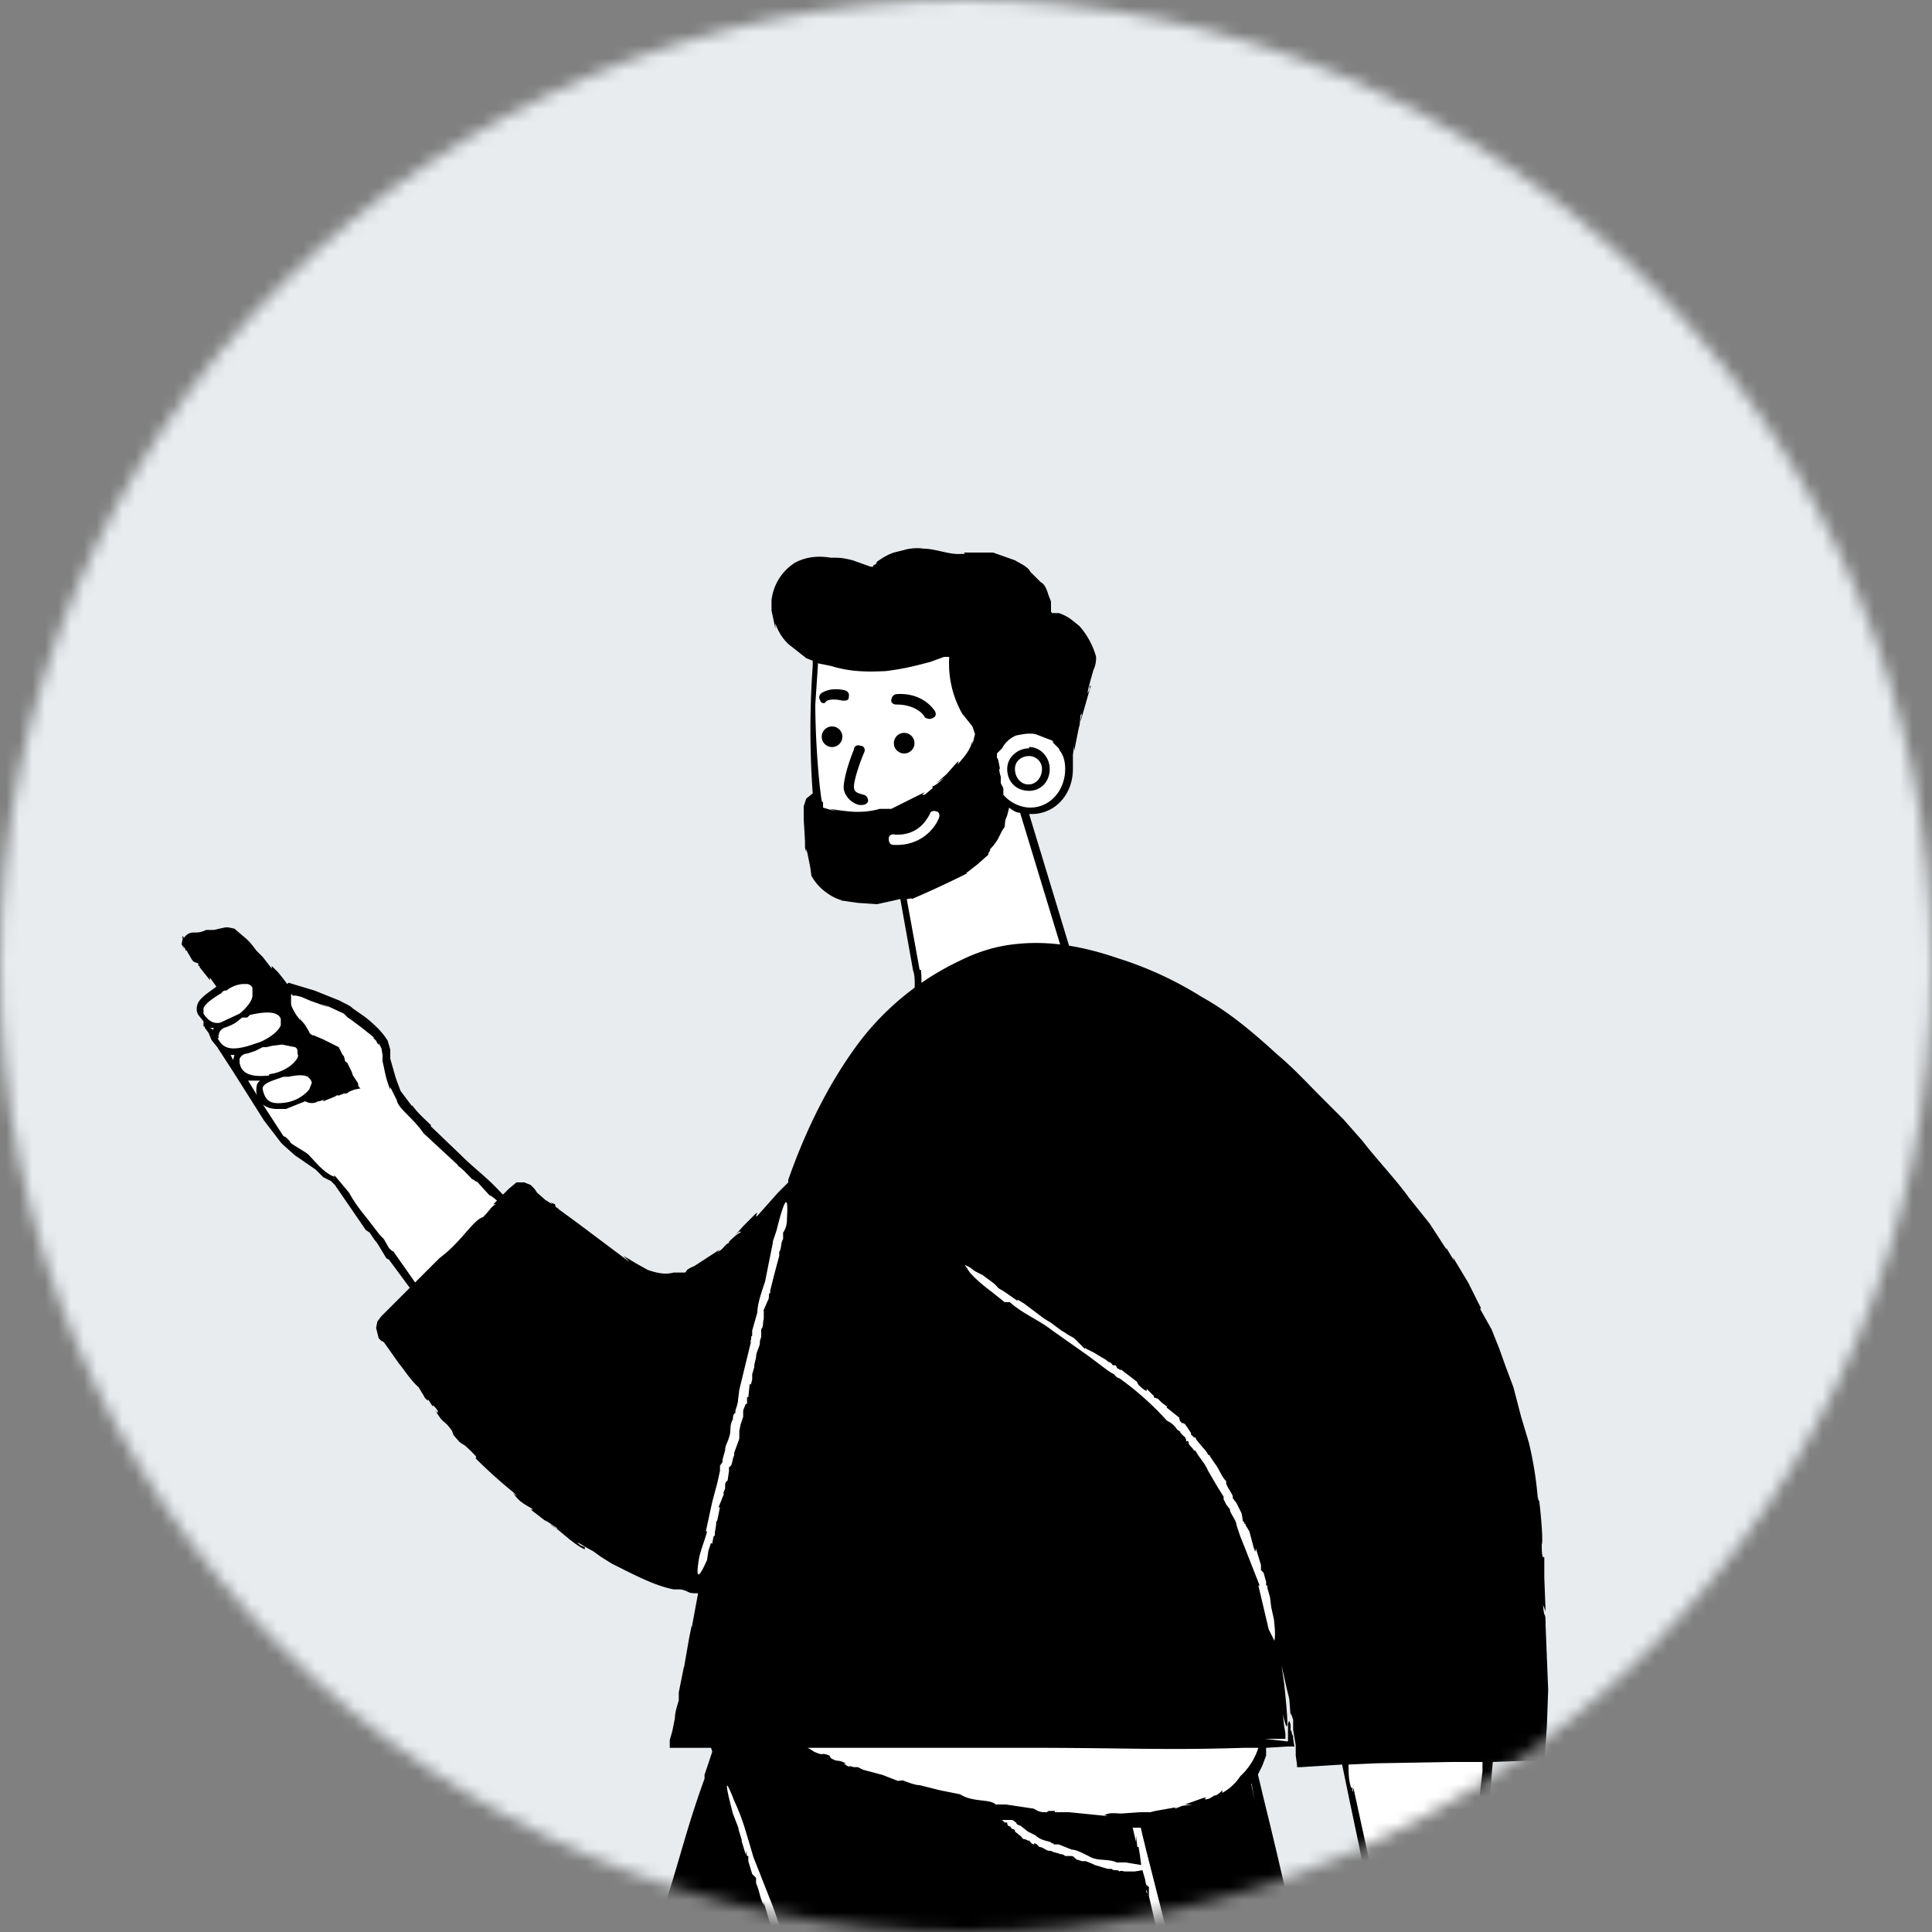 <svg xmlns="http://www.w3.org/2000/svg" fill="none" viewBox="0 0 150 150"><rect x="0" y="0" width="150" height="150" fill="#808080" stroke="none"/><mask id="a" width="150" height="150" x="0" y="0" maskUnits="userSpaceOnUse" style="mask-type:alpha"><circle cx="75" cy="75" r="75" fill="#D9D9D9"/></mask><g mask="url(#a)"><path fill="#E8ECEF" d="M69.3 329.6a175 175 0 1 1 0-350 175 175 0 0 1 0 350Z"/><path fill="#000" d="M-14.7 155v.1Zm155.4-61.5Z"/><path fill="#fff" d="M61 45c2-2.7 6.9-.6 6.9-.6S68.6 43 71 43l3.4.2c1.2 0 2.5 0 4 .7 3 1.4 2.7 4.2 2.7 4.2s.9 0 1.8.7 2 1.8 1.3 3.7L82.9 58l-.8-.8v.2c.6.6.9 1.4.9 2.4 0 1.7-1.3 3.2-3 3.2l-.6-.1 3.9 12.6 1.2 3.2s-1.8 2.3-6 3.2c-3 .7-5 .7-6.3.6-1-.1-2.3-.3-1.6-2.3 1-3 .6-4.8.6-4.8l-1.1-6a12 12 0 0 1-3.5.4c-2.4-.3-3.5-1.7-3.7-3.6a23 23 0 0 1-.2-3.4c0-.7.5-1 .5-1l.2 1h.2v-.5a61.1 61.1 0 0 1-.2-11.2c-2.5-1-4.2-3.8-2.4-6.2Zm17.1 17.2Z"/><path fill="#000" d="M66.3 43.5h-.1Zm-2.8 22.7Zm18.4-9V57l.5.4v.3l-.5-.5ZM77.5 64v-.5l.1-.3.3-1.1.5.4-.2.8a4 4 0 0 1-1.5 2c.4-.5.7-1 .7-1.3Z"/><path fill="#000" d="M79.9 58c.9 0 1.6.8 1.6 1.7 0 1-.7 1.7-1.6 1.7-1 0-1.7-.7-1.7-1.7 0-.9.8-1.6 1.7-1.6Zm0 2.9c.5 0 1-.5 1-1.2 0-.6-.5-1-1-1-.6 0-1.1.4-1.1 1 0 .7.5 1.2 1 1.2Zm-20-14.3a4 4 0 0 1 1.8-2.9c1.1-.6 2.2-.5 2.8-.4.7 0 .9 0 1.7.2l1.4.5h.2v-.1l.2-.1.1-.2.3-.2a4.3 4.3 0 0 1 1-.5l.8-.2c.3-.1 1-.2 1.5-.1 1 0 2 .5 3 .4.6.1-.4 0 .4 0 0 0-.4 0-.2-.1h2.2l1.7.6c.5.3 1 .5 1.2.9l.8.8c.2.1.4.3.6 1l.2.5v.8l.1.1h.5a3.3 3.3 0 0 1 1.1.6l.5.4a6 6 0 0 1 1.3 2.4c0 .2 0 .6-.2 1l-.2.7s-.5 1.8-.1.8v-.2l.1-.1-.8 2.8c0-.3.2-.7 0-.5l-.1 1v-.2l-.4 2v-.4l-.1.7v1.1c0 2-1.4 3.5-3.2 3.5h-.2l3.7 12.2 1.3 3.4h-.1c0 .2-2 2.5-6.3 3.4a25 25 0 0 1-6.2.6c-.7-.1-1.5-.2-2-.9-.2-.4-.2-1 0-1.8 1-2.8.7-4.6.6-4.7l-1-5.6-1.8.4-1.5-.1-1.4-.2h.2c-.5-.1-1-.4-1.5-.8A4 4 0 0 1 63 68l-.1-.7-.2-1-.1-.4c0 .3 0 .3-.1-.1v-.5l-.1-1.7v-1l.2-.6.5-.4a68.7 68.7 0 0 1 0-9.9v-.4l-.5-.2-1.4-1.1a4 4 0 0 1-1-1.6v.4l-.3-1.4v-.8Zm4 15.7v.4l1 .3-.5-.2 1 .2-.9-.2c1.2.2 2.4.4 3.8 0h.9l.6-.3 2-1c-.3.3-.2.2 0 .2l.6-.5V61c0 .2.8-.5.9-.6l-.6.4.8-.7.7-.8c.5-.5 0 .2.2 0 .5-.6.9-1 1.1-1.8v.3l.2-.8-.2-.6-.8-1a7.9 7.9 0 0 1-1-4.4h-.4l-1.1.4c-.8.2-1.8.5-3.4.7-1.8.1-3 0-4.3-.4l-1-.2v.2l-.2 3c0 2.2.2 5.6.5 7.5Zm16.1.4c1.5 0 2.7-1.3 2.7-3 0-.5-.1-1-.4-1.4l-.1-.2-.4-.4c-.2-.2 0-.1.1 0l-.2-.2-1.3-.5c-.5-.1-1 0-1.5.1-.5.2-.9.6-1.1 1l-.2.2-.2.2v.3l.1.2.2 1c-.1-.6-.2-.3 0 .3v-.1.6l.2.4V61v.8-.1c.5.6 1.3 1 2.1 1Zm-8.5 12.6c0 .1.3 2-.7 5-.2.6-.2 1 0 1.4.3.3.9.4 1.5.5 1.6.2 3.7 0 6-.5a11 11 0 0 0 6-3L83 75.6l-3.8-12.5c-.4 0-.7-.3-1-.5H78v-.1a7 7 0 0 1 0 1.7l-.2.3-.3.6a4 4 0 0 1-.7.9c.3-.2-.3.5 0 .3l-.9.8-.9.7h.1a79.4 79.4 0 0 1-4.3 2c0-.1-.2 0-.4 0l1 5.5Zm-2-21.4c2.1-.2 3 1.2 3 1.2.2.2.2.5 0 .6-.3.2-.5.1-.7 0 0-.1-.6-1-2.2-1-.2 0-.4-.1-.4-.3 0-.3.2-.5.4-.5Zm-3.9-.3a.4.4 0 0 1 .3.5c0 .3-.2.3-.5.3 0 0-.7-.2-1.2 0l-.2.2s-.3 0-.3-.2a.4.4 0 0 1 .1-.6c.8-.5 1.8-.2 1.8-.2Z"/><path fill="#000" d="M70.2 58.5a.8.8 0 1 1 0-1.6.8.8 0 0 1 0 1.6Zm-5.6-.5a.8.8 0 1 1 0-1.6.8.8 0 0 1 0 1.6Zm2.2-.1c.3 0 .4.3.3.5-.3.7-.8 2.1-.8 2.7 0 .5.5.5.7.6.2 0 .4.2.4.5-.1.3-.4.3-.6.3-.4 0-1.2-.5-1.3-1.3 0-1 .7-2.8.8-3 0-.3.3-.4.5-.3Zm2.1 4.9h-.2.2Z"/><path fill="#fff" d="M69.4 65.6c-.3 0-.4-.2-.4-.5 0-.2.2-.4.5-.3 2 .1 2.6-1.5 2.7-1.6 0-.2.3-.3.5-.2.2 0 .3.3.2.5-.3.8-1.4 2.2-3.5 2.1Z"/><path fill="#000" d="m6 255 .1-.2.1-.6c0-.4.2-.8.4-1.2-.1.2 0-.1 0-.1.2-.9.6-1.7.8-1.7.3-.6.2-.5.1-.6 0 0 .2 0 .3-.2l.5-.7-.2.2 1.2-.9-.1.3c.6-.4 0-.3.7-.5l2.4-1.2c3.9-1.4 8.2-2.2 11.9-3.4h.1c0-.2 1-.2 1.2-.3h.4c.2-.1.4-.2.2-.2h.7l.4-.3.6-.1h.3l.4-.1.7.1s.4-.9.1-.4v.1c0-.5.3-.9.5-1.4v.2l.2-.4h-.1l.2-.7v.2l.3-1c.1 0 0 .4.1 0l.6-1.7.2-.2v-.3l-5.2-1.3c-.3 0-.5-.2-.7-.4l-.2-.6c0-.4.2-.6.2-.6v.4a1 1 0 0 0 .6.8.9.9 0 0 1-.5-1l1.4-4.7c-4 11.9-.5-.8-.5-.8 2.1-7.8 3.5-11.7 6.3-20.9L38 190l3.9-12 2.4-7.2.2-.9.8-2.4.9-2.9.4-1.3v.2l1.8-5.7v.2l2.7-8.6c1.5-4.2 2-6.9 3.6-11.3v.1-.4l.6-1.8-.7-2.2-.3-.8-.1-.2h2a298.2 298.2 0 0 1 8.1 0h9.4s29.3 0 20.8.5H96l1.4 6.4c-3-15.9.7-.1.7-.1 2.3 9.3 3.2 14.2 5.8 25.3l2.8 11 1.5 4.8a283.6 283.6 0 0 0 9.4 19.5c1 2 3 5.6 4.1 8l.6 1 1.4 2.6 1.7 3.2.8 1.4-.1-.2 3.4 6.3-.2-.1.8 1.4.4.6.2.4v.5a2.2 2.2 0 0 1-.9 2.2l-.5.3-1.2.9.2.3.5.8v.1l.2.3.2.2.6 1c-.1-.2 0-.1 0 0l.2.3.2.4v-.3l.5.9c.1.3-.1 0 0 .1l.4.8.7 1.1.7 1.3.3-.2h.6l.6.2a10.5 10.5 0 0 1 1.5 1.2 20.3 20.3 0 0 1 3.6 3.6l1.2 1.6.5.8.3.4v.2l.2.2v1c0 .2 0 .5-.2.7-.3.3-.4.3-.4.2l.2-.5-.3.4-1.6 1.5c4.3-3.3.5.5.5.5-2.3 2.4-3.6 3.3-6.5 6l-5.6 5.4-1.9 1.7-1 .9-.5.6h-7.2.1-6c-1.8-.2-2.8.2-4.7 0 .2 0-.1 0 0 0h-1.3c-.6 0-1-.1-.9-.2h-.1l-.1-.3v-.2l-.2-.1v-1.2.2-1.5l.2.3c0-.7-.2-.2-.1-1h.1c0-.4 0-.9.2-1.3 0-.3.2-.5.3-.7l.5-.6a16.5 16.5 0 0 1 4.4-2.8 25.5 25.5 0 0 1 3.6-1.2l.6-.2h.3l.5-1 .5-1.2v-.2c-.1-.1.6-.9.6-1l.2-.4c0-.2.1-.4 0-.2l.4-.7.1-.4.5-1 .2-.4s0-.2.2-.3l.6-.5-.1-.1c-.2-.2 0-.2-.3-.4l-.1-.2-1.2-1.8-.3-.7s-.5-.7-.3-.2v.1l-.7-1.1.2.1-.3-.4v.1l-.3-.5c0-.2-.2-.2-.3-.4l-.3.1c.6-.4-.2.2-.1.2l-4.5 3c-1.6 1-1.2.9-1.4 1 0 0-.5.4-1.3.3a2 2 0 0 1-1.1-.5l-.4-.5-.3-.5.3.6-2.2-3.5.6.6c-1.3-1.9-.5-.4-1.6-2.2h.1c-1.6-2.7-2.7-4.1-4.3-6.6l-9.9-16.2-9.2-15.7-.3-.5a8 8 0 0 1-.8-1.5c-.3-.8-.6-1.6-.8-1.8l-.5-1.2-.2-.5-.7-2-.5-1.3-.4-1.1-.2.4-5.4 10.6-2 4.1-1 2.5-1 2.6-3.7 9.7-4.2 11.8-2 6-1 3-.3.8-.2.3c0 .1 0 .3-.2.5a2.2 2.2 0 0 1-2.4 1l-.2-.1H50l-2.4-.6v.2l-.2.5-.4 1v.2l-.2.3v.4c0 .3-.3.8-.5 1.1 0-.2 0-.1 0 0l-.1.4-.2.6.2-.4-.4 1.1c-.2.4 0 0-.1.1l-.4 1a8.3 8.3 0 0 0-.5 1.4h.4c.3.2.6.5.7.9v.4l.1.3a8 8 0 0 1 0 1.7v3l-.4 2-.5 1.8-.2 1-.2.4-.1.5c-.4.6-1 .9-1.4.8l-.4-.1.5-.2h-.5l-2-.3c5 1.3-.3.7-.3.7-3.1-.3-4.7-.8-8.4-1.4-3.3-.4-4.2-.4-7.6-1l-5-.8-2.9-.5h-.4l-1-.2-1.1-.2h-.6.1l-2.3-.4c-1.5-.2-2-.4-3.5-.5l-.3-.1h-.2l-.8-.5c-.4-.4-.6-.9-.5-1.4v-.3Zm109.8-14.5 1.5 2.3c0-.1 0-.3.2-.4.1-.2.3-.3.4-.3l.2-.2.3-.2.2-.2.6-.3h.2l.3-.3h.1s0-.2.2-.2h.4v-.1c0-.1 0-.2.2-.3.1 0 .1-.2.3-.2l.1-.2h.2v-.2c.1-.1.3 0 .4-.3h.3s.1-.2 0-.1c0-.2.2-.1.3-.2 0 0-.1 0 0 0l.1-.2v.1l.2-.1.3-.3h.1c.2 0 0-.1.1-.2h.4v-.2h.1s.2 0 .2-.2h.2v-.2h.2l.5-.4c.3 0 .3-.3.5-.1v-.2l.3-.1h.2v-.1h.1c0-.1 0 0 0 0l.2-.2.5-.2h-.1l.1-.1h-.1c0-.1.3 0 .4-.2h.1v-.2h.3l.1-.1h.1c0-.1 0 0 0 0 0-.2 0-.1.2-.2h.3l.2-.2c1.2-.4.5.3.5.3-.3.3-.5.3-1 .6l-.9.7-.6.3-.4.2-.1.1-.2.1-.3.2-.4.3c-.3 0-.3.3-.6.3l-.2.1c-.1 0 0 0 0 .1h-.2l-.2.1c-.2.1-.2.3-.3.4-.5.3-1 .5-1.4 1h-.2c-.1 0-.1.1 0 .1h-.2v.1l-.6.3c-.2.3-.7.5-1 .7-.4.1-.7.6-1 .8h-.2l-.3.2-.8.5h.1l.3.6.1.2s.2.2.1 0l.1.3h1l1.1.1c1 0 2.4-.1 3.8-.5a12.1 12.1 0 0 0 6.2-4c.8-1 1.4-2 1.8-3 0-.2 0-.3.2-.5l-.4-.5c-1-1.3-1.4-2.2-2.5-4l-1-1.6-.6-.7-.2-.3-2.4 1.7c-4.2 2.7-6.5 4.8-10.7 7.5l1.3 2.2Zm-68 1.1-.2.2.1-.2Zm-2.4 5-.9-.3c-.4-.1-.6 0-1-.2l-.6-.2-.4-.1H42l-.3-.1-.4-.2-.6-.1c-.2 0-.3 0-.2-.2h-.4v-.1h-.4c-.5 0-1-.3-1.6-.3 0 .1-.1 0-.2 0h-.2l-.6-.2-1-.3c-.4-.2-1 0-1.3-.2l-.4-.2s-1.8-.3-.3-.6l.4.1h.3l.3.1h.2c.2 0 .5 0 .7.2h.1l.3.2h.2c0 .1.1 0 .2 0l.3.3s0-.1 0 0v-.1h1.3c.2 0 .3.2.5.1l.2.1h.4s-.1 0 0 0h.2v.1h.5v.2c.2 0 .2-.2.3 0v-.1l.2.2h.4l.2.1h.2l.5.1s.1 0 0 .1c.2.1.4 0 .4.2h.5l.1.1h.1c.1 0 0 0 0 0 .1 0 .2.1.2 0l.5.3v-.1c.1 0 .2.1.4 0v.1h.2l.2.1h.4v.2h.2c.1.1.2.2.3.1l.1.1.3-.8.7-2.2.3-1 .2-.6-4.2-1-11-2.6-.4 1.3-1.7 4.4.1.2.3.3.2.3.3.4.6 1a16 16 0 0 0 3 2.4 12.2 12.2 0 0 0 9.5 1.6l.5-.2 1.2-3Z"/><path fill="#fff" d="m102.8 236 .9-.5.4-.3c.2 0 .4-.4.6-.5l.3-.2 1.2-.8.4-.2c.2 0 .4-.3.5-.3l.3-.3v.1s.1-.2.4-.3c.2-.1.5-.1.7-.3.1 0-.1 0 0 0v-.1l.4-.3.6-.5c.2-.1 0-.2.4-.3v-.1l.3-.1s.1-.1 0-.1l1-.7.3-.1s.4-.3.1-.2c0-.2.3-.2.5-.4 0 0-.1.1 0 .1l.1-.1.2-.2.3-.2c.1 0 0 .1.1 0l.6-.5h.2v-.1c.3-.1 0-.1.3-.3.3 0 .1-.1.5-.2-.1 0 0 .1 0 0h.2c-.1 0-.1-.1 0-.2h.1l.4-.4.4-.2s.1-.1 0-.1c.2 0 .4-.2.5-.3l.9-.6s.2-.1.1 0c.4-.2.6-.6.8-.5l.2-.2.5-.4.4-.1v-.1h.1c.2-.2.2-.1 0 0 .1 0 .1 0 0 0l.4-.3 1-.6h-.2.2c0-.1-.1 0-.2 0l.8-.5h.2l.1-.2c0-.2.3-.2.5-.3l.1-.1.3-.1c0-.1-.2 0-.2 0l.4-.3h.1c.2 0 .3 0 .5-.2.2 0 .4-.2.5-.4 2-1 .7.2.7.2-.7.6-1.1.8-2 1.3l-1.8 1.3-1.1.8c-.3 0-.5.4-.8.4v.1l-.3.2-.3.2-.6.4-.8.5c-.5.2-.6.6-1.1.8l-.5.2c-.2.1-.1.1-.1.2h-.3l-.3.3v-.1l-.1.2c-.3 0-.4.3-.6.5l-2.8 2s-.3 0-.3.2h-.2l-.2.1v.2l-1.1.7-2 1.3c-.7.4-1.4 1.2-2.2 1.6h-.1l-.7.5s-3.3 2.3-1.1.1Zm-13.7-89-.1-.3v.2Zm19.8 57.7v-.1Zm-17-49Zm-17-19.4h.1Zm1.5 1.5Z"/><path fill="#fff" d="m74.7 133.3.2.4.4 1.8.7 1.4.4 1 .2.5.2.3v.2h.1l.3.5.4.6c.1.3.4.3.6.7l.2.4h.1l.1.2.2.1h-.1l.2.1c0 .2.3.2.4.3l.5.4.6.3c.3.3.7.4 1.1.5.1 0 .2.2.3.1v.1h.4l1 .4c.4 0 1.1.4 1.5.6.6.3 1.4.1 2 .4h.7l1.2.2-.1-.8c0 .3 0 .2 0 0l-.1-.6h-.1l-.1-.9v.5l-.4-1.7c-.1-.6 0 .1 0-.2l-.3-1.7v.2l-.5-2.4c-1.5-7.7.1-1.7.1-1.7.8 3 1 4.6 1.9 8.2l1.6 6.3-.6.1-.1-.4v.5l-.7-3v-.7c-.2-.2-.2 0-.3-.6l-.2-.7-.6.1h-.8s-.3-.1-.4 0c-.1-.2-.4 0-.6-.2H86l-1-.3-.2-.1-.5-.2H84l-.3-.1c-.2 0-.3-.3-.5-.3 0-.1 0 0 0 0-.1 0 0 0 0 0h-.5c-.2-.2-.4-.1-.5-.2l-.4-.1-.2-.1h-.1c-.3 0-.5-.3-.8-.3l-.2-.2s-.3-.2-.2 0c-.2 0-.3-.2-.4-.3h-.1l-.2-.1c-.1 0-.2 0-.3-.2 0 0 .2 0 0 0l-.5-.4v-.1c-.2-.2-.2 0-.3-.2-.1-.2-.2 0-.3-.3 0 0 .1 0 0 0v-.1H78l-.1-.1-.3-.3-.2-.3h-.1l-.2-.3c-.3-.2-.3-.5-.5-.7v-.1c-.1-.3-.4-.4-.3-.6 0-.2-.1-.1-.2-.2l-.2-.4v-.3h-.1v-.1c-.1-.1-.1-.1 0 0l-.2-.3-.3-.8v.1-.2.2c-.2-.2-.1-.5-.3-.7v-.2c-.2-.1-.2-.3-.2-.5 0 .1 0 0 0 0v-.3l-.1.1-.1-.3c0-.2 0 0 0 0v-.5l-.1-.4c0-1 0-1 .2-1Zm3.6 8.7Zm-14.8 42.6v-.2.2Zm-1.5 5.3ZM58.6 146Zm2.3 4.6Zm-4-9.8c-1.1-4.2.1-1 .1-1 .7 1.5.9 2.4 1.5 4.4L60 148l.9 2.6c0 .4.4 1 .5 1.5v.2l.2.5.2.6.1.3.5 1.2h-.1c.3.7.3 1 .7 1.7.2 1 .6 1.4.8 2.4l.3 1 .1.3.1.5.3.6-.2-.1c.2.4.2 0 .3.4.1.6.3.8.5 1.3.8 2.1 1.4 4.4 2.2 6.3h.1l.2.7v.2s.2.2.1 0l.1.5.2.2.8 2.4 1.4 4.1c.5 1.6 1.4 3.4 1.9 5v.2l.5 1.5s2.6 7.2.1 2c-.3-.8-.5-1.3-.6-2l-.4-.8c0-.5-.4-1-.5-1.4v.1c0-.3-.2-.8-.3-.8l-.8-2.6-.2-.7-.5-1.3-.2-.6v.2c.1-.1-.2-.5-.3-1-.2-.4 0-1-.3-1.4 0-.3 0 .2-.1-.1 0 0 0 .1 0 0-.1-.3-.3-.4-.4-.9-.2-.5-.5-1-.5-1.3l-.4-1-.1-.1-.1-.5-.1-.1c-.3-.6-.4-1.3-.8-2l-.1-.8s-.3-.8-.2-.3v.1l-.4-1.2v.2-.5.1l-.3-.6v.1l-.2-.7c0-.2.1.2 0-.1l-.6-1.5v-.3c-.2-.5-.2-.1-.4-.7v-.1c0-.5-.1-.2-.2-.8 0 .2.1 0 0-.2l-.1-.2-.1-.2v.2l-.1-.5-.4-.9s-.3-.7-.2-.8c0 .1-.2-.3-.2-.1l-.3-1-.7-2v-.2c-.2-.7-.6-1.3-.5-1.6 0-.3-.2-.4-.2-.5l-.4-1.2-.2-.7v-.1l-.2-.1v-.2l-.3-.7-.6-2v.3l-.1-.5.1.4c-.3-.5-.3-1-.6-1.7v-.4l-.3-.3-.3-1c0 .1 0 0 0 0v-.4H58l-.1-.4v.3l-.3-1c-.1-.3 0 0 0-.1l-.3-1 .1.2-.5-1.3Zm7 20.8ZM96 176v.1Zm-2.8-14.7v.2l.6 2.2h-.1l.8 3.3.4 1.7-.6.4c0-.5-.3-1.3-.4-1.6l-.9-3.7v-.5l-.5-1.7.7-.3Zm-68.9-76 3.1-1h.1c-.6-1-1.4-2.9-1.4-2.9s-2.2-.8-3.2-2.4c-1-1.7-.4-2.1-.4-2.1s3.7 1.1 4.7 1.9c1 .7 2.6 1.8 2.7 3 .1 1 .3 2.1 1 3.5.9 1.4 9.4 9.1 9.4 9.1l-6.4 8.2-8-11-.5-.4-3.3-2.5c-.8-.6-5.5-8.2-6.1-9.2l8.3 5.8Z"/><path fill="#fff" d="M17.2 76.7c.5-.4 2-1 2.5-.2.3.7-.2 1.7-1.2 2.4l.6-.2c.7-.2 2.4-.6 2.8.4.3.6-.4 1.4-1.5 2l.6-.2c.6-.1 2-.3 2.3.8.1.8-1.1 1.7-2.5 1.9-1.3.2-2.4 0-2.6-1 0-.5.2-.8.6-1-1 .2-1.8 0-2.2-.8-.2-.5 0-.8.4-1.1-.6 0-1-.2-1.5-.8-.6-1 1.2-1.8 1.7-2.2Z"/><path fill="#fff" d="M22.2 83.4c.6-.2 2-.3 2.1.6.1.8-1 1.6-2.2 1.8-1.2.2-1.8 0-2-1.1-.2-1 1.6-1.2 2.1-1.3ZM97.7 135s.5 6.2-11.8 6.2c-14 0-26.4-6.2-26.4-6.2h38.2Zm16.6-23.3c2.2 3.7 2 4 1.9 12-.3 7.9-1.7 24.3-1.7 24.3s.7 3.5-.6 7.6c-1.4 4.1-2 4.4-2.2 5-.3.5-1-.2-1-.2s-.3 1.3-1.1 1.3-.8-.9-.8-.9-.5 1-1.1.4c-.6-.6-.4-1.7-.5-3.2 0-1.5-.4-4-.5-4.6 0-.6-.6 1.2-1 2-.3 1-1.5 1.3-1.2-.4.3-1.7.3-3.2.5-3.6 0-.5.5-1.6 1-2.4l.3-.8s.3-.5 0-2.3c-.3-1.9-4-19.6-4.8-22.3-.8-3.3 10.9-15 12.8-11.9Z"/><path fill="#000" d="M35.3 111.3v.1Zm-6.1-8.2.1-.5.3-.4.9-.9-.1.1 3.7-3.7.5-.4c1.4-1.2 2.2-2.6 2.9-2.8.6-.6.6-.8 1-1h-.2l1.2-1.2.6-.5h.6l.5.2.3.3.2.3.8.7c-.3-.3 0 0 .4.2-.2-.2-.3-.2.2 0 0 .1 0 .2.2.3l.1.1 1.5 1.1 4 3-.5-.5 1 .6-.9-.5 1.8 1c.6.2 1.3.4 2 .2h.9c.2-.2 0-.2.7-.5l2-1.3c-.3.3-.2.2 0 .1.3-.2.4-.5.7-.6v-.1c-.1.1.7-.7.9-.7 0-.3-.5.3-.6.4l.8-.9.8-.8c.6-.6 0 .2.3 0l1.6-1.8-.2.2 1-1v-.2c1.3-3.7 3.1-7.5 5.6-10.8a21.2 21.2 0 0 1 7.7-6.2c1.2-.6 2.4-1 3.6-1.2 2.5-.4 5.2-.2 8.7 1a28 28 0 0 1 6.5 3c1.8 1 3.5 2.3 5.9 4.5 1.2 1 2.3 2.2 3.4 3.3l1.7 1.7 1.5 1.7c.9 1.2 2.6 3 3.6 4.4l.4.5L111 95l1.3 2v-.1l.6 1-.1-.3 1.2 2 1 2h-.1l.9 1.6.6 1.5.5 1.4.6 1.6.6 2.3.3 1 .3 1a28.4 28.4 0 0 1 .7 4.4c0-.5 0 .2.1.1.2 1.6.3 3.3.2 3.4 0 1.1.1 1 .2 1v2-.4l.1 2.6-.2-.5c.1 1.3.2.3.2 1.6l.2 5-.1 2.8-.1 1.5-.1 1.2h-1.2l-2.8.1-.3 3.6c-.2.9-.2 2.6-.4 3.7v1.6l-.2 1.5v.7-.1.6a12.1 12.1 0 0 1 .1 2.3v-.1l-.2 2.3-.5 2.1-.9 2.8c-.3.8-.6 1.7-1.3 2.7.1-.3 0 0 0 0l-.2.3-.4.3h-.5l-.2-.2c-.1.2-.2.4-.3.3l-.4.6h-.2l-.4.1a1 1 0 0 1-.8-.4v-.2l-.2.1-.3.2h-.5l.5-.1h-.6l-.1-.2s-.2 0-.4-.5l-.1-1.7-.2-1.6-.2-1.6-.1-1.2v-.2h-.1v.1l-.1.2-.2.6-.5.7-.4.3c-.1.1-.3.2-.5 0a.7.7 0 0 1-.5-.3v-1.3l.4-2.9v-.8l.3-.7.6-1.3v-.2l.4-.8a.8.8 0 0 0 .1-.5v-1.5l-.1-.5-1.2-5.7-.6-2.9-3.2.2h-.3v-.2l-.1-.7v-.8l-.2-1.2v-.8c-.1-.2-.2-.7-.2-.3l-.1-1.3-.2-.8-.4-1.8.2 1.4c.3 2.8.4 4.5-.1 2.4l.1.9.1.6v.4h-1.6l1.7.2h.1v-1.4l.1-.2.1.3v.4l.1.2v.1l.1.2v.2l.1.6h-.6l-1.6.1v.6l-.3.8-.5 1-.6.7-.7.6-.7.5c-1 .6-2.1 1-3.7 1.4l-1.8.4-1.4.2h-5.3l-2.2-.2-2.5-.4h-1.1c-.3-.2-.8-.2-1-.3H76l-1.9-.4c-1.2-.3-1.6-.6-2.8-.7-1.4-.6-2.3-.5-3.8-1.1.2 0 0 0 0 0-.7-.2-1.4-.5-1.4-.7h-.5l-.8-.4h.2l-1-.3h.2c-.6-.3-.2 0-.8-.2v-.1l-2-.6-1.8-.8H52v-.6l.2-.7.2-1c0-.5.2-1 .3-1.4v-.6l.4-2v.1l.4-2.3.2-1v.2l.5-2.7H54c-.7 0-.5-.2-1.2-.3h-.5c-1.5-.3-3-1.1-4.8-2l-.8-.5-.7-.5c-.1 0-1.8-1.1-.9-.4l.3.1v.2c-1-.5-1.7-1.3-2.7-2 .3.3.7.5.5.3l-.9-.6.2.2-1.3-1h.2c-.6-.4-1-.5-1.5-1.2-.3-.3.6.5 0-.1a39 39 0 0 1-3-2.7c.2 0 0-.2-.3-.5-1-1-.5-.2-1.4-1.3l-.1-.3c-.7-1-.6-.4-1.3-1.6.3.4.3 0-.2-.4v.1l-.4-.6c.1.2 0 .2-.3-.2l.2.3-.6-1c-.6-.5-1.3-1.6-1.5-1.8l-1.2-1.7-.2-.1-.2-.2-.2-.8Zm75.8 35.7v.3c.1 0 0-.4.1-.2l.5 2.3.7 3.2.2 1c0 .3.2.5.2 1.2v1.3l-.2.5s-.3.7 0 .4l-.5 1-.5 1-.2.6v.6l-.2 1.3-.3 1.7v.8-.4l.1.2h.3l.1-.3.2-.2.3-1-.2.7s0 .1 0 0l.3-.7.3-.7-.2.2.3-.5.2-.2h.4v.2c.1 0 .2.1.2.3l.1.9v.5l.1.4c0 .3-.1-.7 0 0l.2 1.8.1 1v1.6c0 .6.1.7.2.8v.2l.3.2h.2l.1-.1h.1l.8-5.7v-.2h.3c.1 0 .3.1.2.3l-.7 5.6h.1l.1.4.2.1h-.1.3c.1 0 .2 0 .3-.2l.2-.3-.2.2c.2-.1.3-.4.4-.7v-.2l1-4.6c0-.2.1-.3.3-.2h.2v.3l-.9 4.6.3.2h.1l.6-1 .4-.8.4-1c-.1.3.2-.6 0-.3l.8-2a21 21 0 0 0 .7-4.7v-.6a9.3 9.3 0 0 0 0-1.7l-.1-.2v-.4c0-.7 0-1.2.2-1.5v-1.4.2l.3-3c0-.5.2-.6.2-1.6v-.5a2.6 2.6 0 0 0 0-.3v-.2l.2-1.8v-.7h-2.4l-5.8.1-2.2.1c0 .6 0 1.2.2 1.8Zm-5-4.8Zm-2 1h-.7.7Zm-34.8 1c.9.4.4 0 1.2.3l.1.2c.7.4.5 0 1.3.5-.4-.2-.3 0 .2.2l-.1-.1.4.1h.3l-.2-.1.6.3 1.5.4 1.3.5c-.2-.1.4 0 .2-.1.3.1 1 .4 1.4.4l1.6.4 1.5.3.4.2c1 .4 2 .2 2.4.6h1-.2l2 .3c.3 0 .4.3 1 .3h.3c-.1 0-.2-.1.2-.1h.1c.5 0 .4.1.2 0v.1H83l3 .3-.3-.1h.7-.6c.4-.2.8-.1 1.3-.1l1.4-.1h.8l.4-.1 1.7-.3c-.3.1-.2.1-.1.1l.5-.2.8-.1H92l1.4-.5c.5-.1 0 .1.2.1.3 0 .5-.2.7-.3.2 0 .4-.2.6-.4v.2a4 4 0 0 0 1.4-1.3 5.1 5.1 0 0 0 1.4-2.2h-1.1c-6.2.2-9.3 0-16.6 0H62.7l.2.1.3.2Z"/><path fill="#fff" d="M98 121.8Zm-16.3-19ZM96 118.4Zm1.8 4.7-1.1-2.8-.4-1-.3-.9c0-.3-.4-.8-.5-1.1v-.1l-.3-.4-.2-.4v-.2l-.5-.8-.7-1.2c-.3-.7-.7-1-1-1.6 0 .1-.1 0-.1 0-.2-.3-.5-.5-.4-.6-.1-.2-.1-.1-.2-.1 0 0 0-.3-.2-.4l-.3-.3h.1l-.3-.2c-.2-.3-.4-.5-.8-.7a23 23 0 0 0-3.7-3.3c-.2 0-.4-.3-.4-.3l-.2-.1s-.1-.1 0 0l-.3-.2-1.6-1.2-2.7-1.9c-1-.8-2.3-1.3-3.3-2.2H78l-1-.8s-1.1-.8-1.7-1.5l-.4-.6.4.2.4.3.6.3c.5.4.9.6 1.2 1l.5.3 1 .7v-.1l.5.3 1.6 1.2.5.3.8.6.5.3-.2-.1.7.4.8.8c.1.1 0-.2.1 0l.6.3 1 .6c.3.3.2 0 .5.4h.2c.2.2 0 .2.3.3 0 0 .2.2.1 0l1.3 1c0 .2.3.4.4.5 0 0 .5.4.3 0l.7.7s-.2-.2-.1 0l.3.1.3.3.4.3c0 .2-.2 0 0 .1l1 .8c-.1 0 0 .1 0 .2.3.4.2 0 .5.4l.4.6c0-.1-.1 0 0 .1l.2.2h.1l.1.2.5.6s.4.4.4.6c0-.1.2 0 .1 0l.4.6c.4.5.5 1 .9 1.4v.2c.2.5.6.9.5 1.1l.3.4.4.8.1.6.1.1s0-.1 0 0v.1h.1v.1l.3.5.4 1.5c.1 0 0 0 0-.2l.1.3v-.3l.4 1.3v.4l.2.2.2.7v.3h.1v.4-.2l.2.7c0 .2 0 0 0 0l.1.8.2.9c.2 1.6 0 1.8 0 1.6l-.4-.8-.8-3.4Zm-42.2-5ZM60 99.4Zm-4.3 15.7Zm-.9 3.8.5-2.3.4-1.5.2-.9v-.4l.2-.3v-.2l.2-.7c0-.4.2-.6.3-1 .2-.5 0-.9.3-1.4 0-.3.1-.5.2-.5v-.2l.1-.3.1-.4v.1-.2l.1-.8.9-3.7c-.1 0 .1-.3 0-.4l.1-.1s0-.1 0 0v-.4l.4-1.4c0-.7.4-1.8.6-2.4l.6-3v-.1l.3-.9s1-4.2.8-.9c0 .5-.1.8-.3 1.1v.5c-.2.3-.1.7-.3 1V97v.5l-.4 1.5-.1.4-.2.8v.4-.2c-.2 0 0 .3-.2.6l-.3.7c-.1.2 0 0 0 .1v.6c-.1.3 0 .6-.2.8v.6l-.1.3v.1c0 .4-.3.7-.3 1.2l-.1.4s-.1.5 0 .2l-.2.7v-.2.6l-.1.4c-.1 0 0-.2-.1 0l-.1 1c0-.1-.1 0-.1 0v.5h-.1l-.2.5v.4-.1.2l-.2.6-.1.5c0-.1 0 .1 0 0v.6l-.4 1.1v.2c-.2.4-.1.8-.4.9v.3l-.1.7c0 .1-.2.1-.2.4 0-.1 0 0 0 0v.2c0 .2-.2.4-.1.5l-.4 1c0 .1.1 0 .1 0v.2-.2l-.2 1-.1.2v.2l-.1.6c0-.1 0 0 0 0v.2l-.2.2.1-.1-.1.5c0 .2 0 0-.1 0l-.2.6-.1.7c-1 2.3-.7.4-.7.4.1-1 .4-1.5.7-2.6Z"/><path fill="#000" d="M15.2 75Zm-1.1-2.2c.3-.3 0 0 .2 0 .2-.3.5-.4.7-.4.4 0 .6 0 1-.2h.6l.9-.2h.2l.5.1.7.6c.5.4.7.7 1 1.1l.5.5.7.9V75l.5.5.4.5.3.4.1-.1 1 .3 1 .3 2 .8c.3.2.7.3 1 .6l1 .7c.6.5 1.2 1 1.7 1.8l.2.7v.7l.4 1.4.1.3.3.8.6.8.3.4v-.1c.4.6 1 1.1 1.5 1.6h-.1l2.3 2.2c1.2 1.2 2 1.7 3.2 3-.2-.2 0 0 0 0l1.2 1.2.6.5-.3.4-.5.5.1-.1-.8 1 .1-.3-.4.7-1.4 2-1.6 2-2 2.4-2-2.8-1.7-2.3-.2-.1-.6-1-.2-.3-.1-.1-.4-.6-.3-.2L26 92l-.2-.2-.1-.1-.2-.1-.4-.2-.6-.6-1.6-1.1-.9-.8-.2-.2-.3-.4-1-1.3-2.4-3.8-1.3-2a3.3 3.3 0 0 1-.4-.5l-.2-.5-.3-.4v-.1h-.1v-.4l-.4-.5a.9.9 0 0 1-.1-.7c.1-.6 1-1.1 1.5-1.5l-.5-.7v.2l-.1-.3.1.3-.8-1V75h-.1v-.2l-.3-.1c-.2-.1-.3-.4-.5-.7 0 .1 0 .1 0 0l-.1-.2h-.1v-.1l-.2-.3.1.3-.2-.4.1-.5ZM24 84.6l.2-.5c0-.2-.1-.3-.3-.5-.4-.2-1-.1-1.5 0H22c-.8.3-1.7.5-1.6 1 .2.8.5 1.2 1.8 1a3 3 0 0 0 1.8-1Zm-4.8-.8.8 1.3.7 1.1 1.3 2 .2.1.2.2.4.4-.3-.3c0 .2.7.5 1.4 1 .6.6 1.1 1.3 1.9 1.7.3.3-.3-.2.2.1 0 0-.2-.2 0-.1l.1.1 1 1.2c.5.9 1 1.5 1.4 2l1 1.3.3.3.4.7s.4.4.3.2l2.1 3 .7 1 .4.5v-.2l.3.4v.1h.1l.1-.2.2-.2-.2.3.5-.6h-.1l.6-.8v.1l.8-1c.2-.3-.3.4 0 0l1.7-2.3.3-.3.8-1.1.2-.1.4-.6.1-.2.2-.2.2-.1h-.1c0 .1 0 .1 0 0l.2-.1-.1-.1-.2-.2v.2-.1l-.1-.1-.3-.3c-.4-.4-1-1-1.3-1.1l-1-1.1c.1.2-.4-.3-.3-.1-.2-.2-.9-1-1.2-1.1h.1L32.9 88l-.3-.4c-.8-1-1.7-1.6-1.8-2.2l-.5-1v.2c-.4-1-.4-1.4-.6-2.2v-.5l-.1-.6c0 .2 0 0-.2-.3 0 .2.1.2-.1 0l-.1-.2c-.3-.3-.3-.3-.1-.2l-1-.8-.8-.6-.3-.2-.3-.3-1.5-.7.4.2-.7-.3.6.3-1.4-.5-.7-.3-.4-.1h-.3v-.1h-.1v.7c0 .3.3.7.4.9l.3.4V79c-.1.1.2.3.4.6l.3.5c0 .1.2.3.4.3 0 .2-.1-.1 0 0 .1 0 0 0 0 0l.7.3 1 .5.2.1.3.6.1.1.1.4s.2.2.1 0l.4.8.1.3.2.3.2.3c0 .1 0 .3.2.4l-.5.1-.5.2s-.1 0 0 0h.2-.1l-.2.1h-.2l-.5.2.1-.1-.3.1h.1l-.5.2-.5.2c-.1 0 .2-.2 0-.1l-.3.1h-.1l-.2.1a1 1 0 0 1-.8-.1l-1.5.6h-.7c-.7 0-1.4-.3-1.6-1.3 0-.4 0-.7.3-.9H19v-.1Zm1.7-.4c.9-.1 1.7-.6 2-1 .2-.2.3-.4.2-.6 0-.3 0-.4-.2-.5l-1-.2-.8.1-.4.1h-.3l-.6.3-.6.2c-.3 0-.5.2-.6.4v.3c.1.6.5 1.2 2.3 1Zm-3-1.5.2.4.1-.4a2 2 0 0 1-.4 0Zm-1-1.3c.4.8 1 1 2.4.6l.9-.3c.7-.3 1.4-.8 1.6-1.3v-.5c-.3-.8-1.9-.4-2.4-.3l-.2.2h-.4l-.5.4a4 4 0 0 1-.9.4c-.2.1-.4.3-.4.5a.3.3 0 0 0 0 .3Zm-.4-.7v.1l.1-.2h-.3l.2.1Zm-.7-1.6v.4c.4.6.8.8 1.3.7l1.5-.7c.5-.4 1-1 1-1.4v-.6a.5.5 0 0 0-.5-.3h-.2c-.5 0-1.1.3-1.3.5-.1 0-.3 0-.4.2-.5.3-1.3.8-1.4 1.2Zm22.9 17.5Z"/></g></svg>

